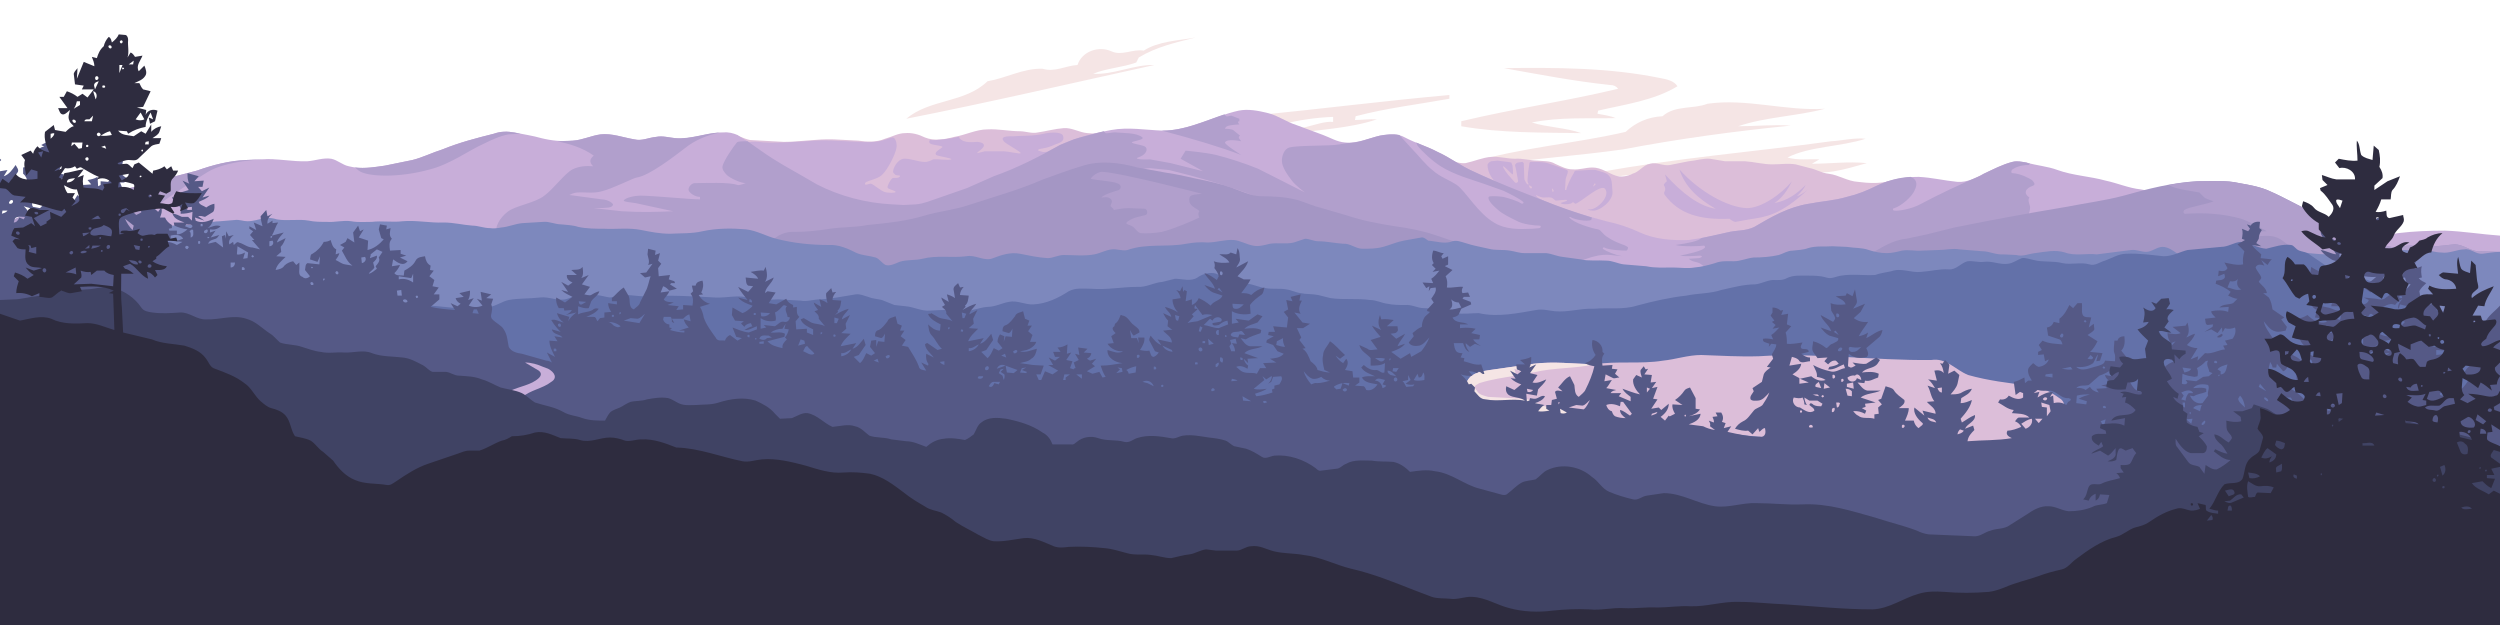 <svg viewBox="0 0 4000 1000" xmlns="http://www.w3.org/2000/svg">
  <path d="M1830 81c23-15 55-16 83-21-32 8-63 15-91 32l-4 8c-22 8-47 9-69 18 33 2 65-15 98-14-132 29-265 60-397 86 38-32 94-25 130-60 30-5 57-21 88-20 20 6 37-5 56-6 7-22 34-31 54-22 17 8 34-4 52-1zm576 28c84-1 168-1 251 16 10 2 21 4 27 13-38 23-84 29-127 39l-1 5c10 2 20 3 29 7-45 1-90-2-134 7 25 8 54 8 79 17-64-1-129 0-192-11v-8c83-20 168-32 251-52-3-4-7-6-13-6-57-6-114-17-170-27zm-391 75c101-10 203-23 304-32v6c-50 9-101 15-150 28l-1 6c12 0 23-2 35-1-45 15-94 16-140 24-11-5-41 1-24-18l-1-9c-8 0-19 6-23-4zm36 15c23 18 55-6 82-4v-8c-27 1-55 5-82 12zm681-33c63-9 125 12 188 8-45 12-95 13-139 28 28 0 56-3 84-1-90 9-179 21-268 38-71 10-144 15-215 25-10 0-24 9-28-4 79-24 165-30 247-49 16-15 36-24 59-25 20-18 49-11 72-20zm198 60c18-1 37-6 55-4-40 13-90 12-125 30 17 5 34 2 51 3l-12 7c29 0 58-4 88-1-33 9-73 23-105 9-43 2-87-3-130 5-8-3-3-12 2-15-66 7-131 20-197 25v-9c123-23 249-33 373-50z" fill="rgb(245, 229, 229)"/>
  <path d="M1740 213c11 1 556 40 576 44 10 1 19 5 29 4 14-3 27-9 41-10 13-1 25 3 38 3 12-1 24 3 36 3 9 1 20 0 28 5 9 4 18 9 28 9 11 1 21-3 32-3 14 0 25 9 37 13 9 3 19 1 27-3 11-3 17-14 28-16 11-3 21 4 32 2l30-6c12-1 23-5 34-4l24 4h32c15 1 29 5 44 5 12 0 25-2 37 0l23 6c10 2 19 8 30 9 16 2 30 12 47 13 16 2 33 3 49-1 4-1 0 710 0 710H0h1146s-7-784 0-786c8-2 16-2 24 0 10 2 20 8 30 10l54 3c27 0 53-5 80-4l39 2c14 2 29 3 43-3 11-3 21-9 32-9 11-1 22 2 32 7 15 6 32 3 47-1 18-3 35-12 53-12 17-1 35 3 52 3 9 0 19 4 28 2 14-2 28-6 42-7 13-1 25 7 38 8z" fill="rgb(220, 190, 217)"/>
  <path d="M2687 271c32 36 78 61 108 62 23 0 55-22 72-43-7 15-16 27-28 35 21-4 36-15 50-29-2 5-7 11-14 18 6-2 12-6 18-11-45 42-68 44-94 48l-22 4c-4 0-10-5-10-5-46 2-81-7-104-39-1-3 0-4 1-6 1-3 0-6-2-9 1-3 3-4 5-6l-3-11c28 31 55 51 81 55-28-16-49-35-58-63zm-1491-27c17 11 32 26 49 38s39 28 54 37c12 7 24 13 37 17 17 6 41 15 62 15 36 1 75-4 112-17 22-7 76-33 99-43 19-9 46-21 55-27 13-8 22-9 19-19-1-4-13-1-15-2-4-1-8-2-7-3 1-3 9-1 23-7 8-4 20-5 17-15-1-7-18-7-31-4-16 4-38 3-48 4-11 0-22 0-16 8 3 4 28 17 27 19s-19-3-29-3h-28l-12 3c-1-1 1-2 6-6 8-7 4-11-6-12-6 0-21 3-29-6 0-1 0-2-2-2-12 3-36 6-44 5-3 0-3 5 0 6 3 2 18 3 19 5 0 2-15 8-10 13 3 2 26 5 24 7-3 2-25-1-29 0-2 1-9 5-15 4-8 0-23-6-32-5-10 1-17 15-17 20-1 2 3 5 4 6 2 1 8 0 7 2-2 4-9 2-12 3-3 2-8 11-8 15 1 3 13 5 13 7s-13 2-18 0c-6-2-16-11-21-13-3-1-10 4-10 0-1-5 20-6 28-15 9-9 20-31 22-41 2-7-1-17-5-18-3-1-15 6-30 7-20 2-67-4-94-2-29 2-74 5-91 2-15-2-38 3-18 17zm1322 33c1-2 1-4 4-4 10 0 26-2 31-1 9 3 18 4 22 10 5 5 4 17 5 25 1 14-20 31-32 30-5 0-8-2-8-2h5c12-1 32-22 23-33-7-8-38 21-47 24-2 0-4-4-5-2-2 3-16 4-19 1 0-1 12-3 10-5-2-1-14 1-18 1l-5-4c-3-2-9-1-14-1-6 0-12-4-12-4-2 5 23 13 22 14-2 2-27-8-40-14-13-5-30-9-39-14-6-4-12-10-15-15-4-6-6-14-6-19 0-2 3-5 6-6l10-1 16 2 6 1 2 5c0 3 2 14 0 14-1 0-14-14-15-13-1 2 7 13 11 17l8 9c1 1 4 1 5-2l-3-17-2-9c1-2 3-4 5-4l7-1 2 2 1 26 3 6 2 2h2c0-1-2-2-2-7l1-13 2-13c0-1 0-3 3-3 8 0 20 0 26 2l15 5 16 6c4 2-1 9-2 15l-1 17h2c1-6 7-19 12-27zm6 39c4-2 16-19 17-27l1 1-1 7h2l3-2 1 1c-4 6-19 21-22 21-1 0-2 0-1-1zm-10 0c5-3 8-8 8-15l-7 6c-1-1 5-14 12-20 2-2 7-1 7 1 3 10-10 26-15 28-4 2-5 0-5 0zm7-30c-3 4-9 19-9 22 1 1-2 0-2-2 0-4 7-18 9-21 1-1 3 0 2 1zm-38 16l1 5 2-1c0-2-2-5-3-4zm14-24c0 12-2 10-2 26h-2v-15c-1-2-6-7-7-6l-1 14c-1 1-2 0-2-1l-2-8v-9l-3-3-1 13c0 2-2 0-2-1l1-13c0-1 2-4 4-4s6 1 7 3l5 9c2-1 2-4 3-5h2zm-51 19l2 4c2 1 4 0 3-2-1-1-4-3-5-2zm105-3l-2 4h1l3-3c0-1-1-2-2-1zm-87-25v24c0 2-4 2-5 0-1-8 0-16 3-23 0-1 2-3 2-1z" fill="rgb(200, 174, 217)"/>
  <path d="M1982 177c15-3 31 0 47 4s29 14 45 19l43 16c11 4 22 11 35 12 20 2 38-7 56-11 14-2 28-4 40 3 17 9 35 14 52 23 20 9 38 23 59 32 36 17 73 31 111 46 32 14 66 24 100 33 19 4 37 10 54 18 24 11 52 13 78 12 21-3 41-7 61-12 15-4 30-2 44-9 27-16 55-32 87-37 20-4 41-5 61-11 17-4 32-10 48-18 21-10 44-14 67-14 21 1 41 6 62 8 15 1 29-6 42-13 15-7 30-15 46-19 8-2 15 0 22 1 17 5 34 6 50 12 25 9 52 10 77 17 19 4 37 12 56 14 19 3 37 11 56 14 18 3 35 9 52 10 11 1 22 1 32 4 15 5 31 5 46 10 20 8 40 12 60 20 21 9 42 18 65 21 34 5 67-4 101-9 25-3 50-4 75-4 29 1 59 6 88 8v623H0V362c22-11 45-22 68-30 17-5 35-8 53-12 33-8 68-14 102-23l92-24c25-9 52-16 79-17l24-1c25-2 49 4 74 3 13-1 25-6 38-4 10 2 18 10 28 12 19 5 39 2 58-1l44-9c16-4 32-12 48-17 27-11 54-18 82-25 11-4 22-4 33-2 15 3 29 5 43 9 16 4 34 6 51 4 15-1 29-8 44-10 18-2 36 5 54 8 12 3 23-3 35-4 10-2 20 1 30 2 27 3 52-10 78-9 7-1 15 1 22 4 12 8 25 15 36 24 29 21 61 37 91 55 37 19 79 30 121 32 12 0 25 2 37 0 13-1 24-6 36-10l46-16 43-19c37-13 72-31 106-50 26-12 54-19 82-24 27-5 55 0 82 1 43 0 81-23 122-32z" fill="rgb(200, 174, 217)"/>
  <path d="M3169 281l5-3c15-7 30-15 46-19 8-2 15 0 22 1l6 2-2 2c-15 0-23 5-26 7-2 1-3 6 0 6 14 1 26 8 31 11 2 2 7 7 2 9-14 5-15 13-6 19-3 4 0 10 1 14 1 6-3 16-7 23-21 35-81 50-118 54-31 2-75 2-93 6-19 5-39 8-53 10-10 1-21 1-30-1-8 7-59 11-88 13s-53-1-82 0c-8 0-19-4-26-5-6 0-14 1-20-1-4-1-5-4-12-8-4-2-12-2-17-7l16-1c2 0 9-3 2-4-5 0-20 2-32 0 10-2 34-7 39-12 2-1 1-4-1-4-4 1-35 2-45-1 20-3 36-6 41-11l41-9c15-4 30-2 44-9 27-16 55-32 87-37 20-4 41-5 61-11 17-4 32-10 48-18 17-8 35-13 54-14 13 5 9 16 7 20-4 12-23 27-33 30-3 0-3 4 0 4 7 1 28-3 41-10 32-17 64-32 97-46zm-702 153c-12 0-20-2-32-3-15-1-27 4-58-1-51-8-85-33-122-43-31-9-64-10-96-17-41-9-90-25-125-44-43-23-130-46-164-54l-30-3c-3 0-24 2-45 8-32 10-69 27-73 28-66 13-164 54-207 67-17 5-44 15-51 13-2 0-5-5-8-5-13 2-41 19-59 21-37 3-91-10-164-5-34 2-61 16-119 16-30 0-84-12-121-26-29-8-71-19-91-21-18-2-48-6-73-1-16 3-29 11-33 8-6-7 4-24 16-33 12-10 44-14 59-26 15-11 32-35 45-42 10-5 22-6 33-5-7-7-5-12 1-17-18-13-40-19-58-23l25-1c15-1 29-8 44-10 18-2 36 5 54 8 12 3 23-3 35-4 10-2 20 1 30 2 25 2 48-8 72-9-20 4-40 12-56 25-17 13-57 44-77 47-4 0-39 18-56 22-13 4-30 1-39 2-6 0-13 4-13 4l52 7c9 0 21 7 17 10-2 3-6 4-30 4l45 5c32 2 58 1 82 0l-60-13c-6-1-19-2-19-4 2-5 19-8 26-8 20 0 80 6 96 6v-4c-9 0-17-7-18-10-2-5 5-13 11-12 14 0 54-2 67 3 3 1 13-3 13-3-8 0-25-8-30-13-4-4-8-9-7-14 2-9 17-31 23-38 1-2 10-2 17-2l20 14c29 21 61 37 91 55 37 19 79 30 121 32l18 1 19-1c13-1 24-6 36-10l46-16 43-19c37-13 72-31 106-50l22-9 10-3 38-10 3 3c3 1 12-2 18-1 10 1 32 0 41 8 3 4-18 6-17 8s16 4 20 6 4 5 3 8c-3 8-15 10-15 11 0 3 21 2 21 2l33 6 52 13-36-20 8-13s33 3 49 7c20 5 45 13 67 22l75 38s-15-11-21-19-16-21-16-32c0-8 4-19 12-21 16-4 65-2 80-5l12-2c19 0 36-8 53-12 10-2 21-3 31-1l20 22c10 10 22 26 34 35 11 10 26 15 38 23 15 11 34 46 61 61 17 10 38 10 60 9l11-1c3-1 3-4 0-4-7 0-27-2-37-8-10-5-21-10-29-17-6-5-18-16-15-21 1-2 16-1 23 0 9 2 24 7 28 10 3 2 6 0 4-2-4-4-21-13-32-18l-31-11c-17-6-47-14-69-28-14-9-30-24-37-33l-2-5c11 5 23 9 34 15 20 9 38 23 59 32 36 17 73 31 111 46 25 10 51 19 77 27l-1 4c-8 3-27-1-32-4-2-2-4 0-3 0 7 9 35 17 46 19 5 1 7 8 16 13 15 10 26 11 31 15 2 1 0 6-2 6-6 0-29-1-35-5-2-1-4 2-1 3 4 3 18 9 30 11l-19-2c-7-1-18 0-25 2-14 3-41 15-56 19-9 3-28 4-28 4l-1 1zM0 400v-38c22-11 45-22 68-30 17-5 35-8 53-12 33-8 68-14 102-23l92-24c25-9 52-16 79-17l24-1h21c-19-1-78 2-108 21-35 22-87 55-113 82-12 12-19 36-46 41-18 4-46-8-68-5-22 2-50 17-68 17-12 0-27-8-36-11zm568-132c16 2 33-1 48-3l44-9c16-4 32-12 48-17 27-11 54-18 82-25 11-4 22-4 33-2l10 2-19 1c-13 2-28 9-40 15-21 9-54 33-86 41-50 14-101 12-114 2l-6-5zm1391-85l3 3c2 1 6-1 8-1l13 5v4c-3 0-3 2 0 5-11 1-22 1-23 7 0 0 9 0 13 2l11 9c-4 3-1 5 2 9 0 0-23-5-26 2-1 3 26 20 26 20-31-12-74-25-127-39h1c35 0 66-15 99-26z" fill="rgb(177, 159, 204)"/>
  <path d="M0 408s1229-15 1235-22c8-10 23-16 37-15 19 0 37-2 56-5 20-3 40-2 60-6 31-3 61-6 91-15 23-7 48-9 71-17 40-13 80-24 119-41 20-7 40-15 61-21 29-10 61-6 90 2l44 8c22 3 44 9 65 13 19 4 37 9 54 16 11 4 23 9 35 9 19 0 39 1 58 6 13 4 26 10 39 13l41 12c24 8 50 13 76 17 22 3 43 7 64 14 52 18 105 35 158 49 11 3 22-2 33 2 4 2 8 6 10 10h388c47-1 79-3 80-4 6-11 14-19 25-25 19-11 38-24 60-26l33-7 44-11c59-12 119-23 179-33 30-6 62-10 92-18 39-11 78-21 118-23 23 0 45-2 67 3 17 3 34 6 49 13 23 10 45 23 69 34 15 6 28 16 43 23 16 8 34 14 51 22 16 7 35 14 52 9 7-2 14-1 21 0 20 2 39-1 58-3 15-1 27 12 42 11l32 1v597H0V408z" fill="rgb(164, 150, 196)"/>
  <path d="M3470 296c15-3 31-5 46-6 23 0 45-2 67 3 17 3 34 6 49 13 23 10 45 23 69 34 15 6 28 16 43 23 16 8 34 14 51 22 16 7 35 14 52 9 7-2 14-1 21 0 20 2 39-1 58-3 15-1 27 12 42 11l32 1v84c-16 49-56 84-111 112l-171-143s39-18 40-26c0-2-8-9-17-12-12-4-41-10-56-10-9 0-24-6-26-10-2-2 0-4 3-5 0 0-13-12-22-14-9-3-25-1-31-1-3 0-5-3-2-4 3-3 13-4 20-4 0 0-26-15-41-20-29-8-58-10-88-8-4 1-6-3-3-6 7-5 36-9 47-14 0 0-11-3-15-6l-8-8c-9-2-35-5-45-10l-4-2zm-1705-21c31 2 158 35 158 35-18 2-21 2-20 12 1 9 14 12 16 16-3 4-1 8 0 10-10 5-40 18-60 23-11 2-27 3-34 2-5-1-8-7-12-10s-11-4-11-6c1-3 9-7 15-9l16-4c4-1 3-9-1-10l-26-1c-9 0-19 2-24 3-1-4-4-4-5-6-1-3 5-7 0-12-6-4-10-2-15-2 6-6 23-10 28-12 5-3 4-9-3-11-7-3-36-5-42-7 3-5 13-12 20-11z" fill="rgb(177, 159, 204)"/>
  <path d="M396 354c9 0 18-3 27-5 7-1 14 0 20 2 17 3 34-1 51 2 9 2 19 2 29 2 13 1 26-3 39-1 11 2 22 1 33 1 16-2 33 1 49-1 22-2 44 3 66 2 16 0 31 4 46 5 9 0 18 4 28 4 6 1 12 0 18-1 12-1 22-6 34-7l33-2c10-1 19 4 29 4 9 1 18 1 27 4 14 3 28 3 42 3 19 1 39-2 59 2 15 3 30 6 46 6 17-1 35 0 52-4 23-5 47-5 70-3 17 2 32 11 48 15 27 7 56 10 84 10 16-1 31 6 45 13 10 4 20 4 30 7 6 2 10 9 16 12 7 2 15-2 22-5 12-4 25-2 37-5 23-6 47-1 70-4 15-3 29 9 43 3 13-5 28-10 43-7s29 6 44 7c9 0 17-5 26-5 16 0 33 2 49-1 10-2 18-7 28-8 8-1 17 3 25 1 31-11 63-4 94-10 11-2 23-3 34-2 14 0 28-5 42-4 11 1 20 7 31 9 9 2 18-1 27-3 13-2 26 1 38-2l18-6c7 0 14 4 21 4 13 0 26 3 40 4 11-1 20 8 31 8s22 0 33-3 22-8 33-10l28-5c4-1 8 3 11 5 13 1 27 6 39 1 7-2 14 1 21 3 12 4 24 6 37 9 11 3 22 1 34 3 7 1 15 4 23 4h35c9 1 17 5 26 6l29 4c13 3 27 1 41 2 10 0 19 5 28 6l36 3c14 3 28 2 42 2 12 0 24 2 35 0 12-1 23-4 33-7 10-4 20-3 30-3 11 0 21-5 32-6 13 0 27-1 40-4 7-2 14-7 22-7 8-1 17-1 25-4 13-4 26-2 39-3l23 1c12 2 24 1 35 5 9 3 19 5 29 5 8 0 16-2 24-4 11-2 22 1 32 0l27-1c11 0 22-3 33-1l37 3c11 0 22 6 33 5l21 1c10 3 20-2 30-3 16-2 32-6 48-1 16 6 34 1 51 3l55-7c8-1 16 3 24 3 9 0 17-8 26-8s17 6 24 11c12 9 26 17 42 18 15 2 31 3 46 1 25-3 50-7 74-13 13-2 25-10 39-8 18 2 37 4 55 3 17-1 34 2 51 0 12-2 24 0 36 1 7 0 12-6 19-8 8 0 16 2 25 1 12-3 23 3 35 3 13 2 25-5 37-5 10-2 18 8 29 7 9-1 18-3 28-3v597H0V391l36-5c11-1 23 1 34 3 17-3 34-9 52-8 15 1 31-2 46-3 9-1 15-7 24-8 13 0 26 1 39-4 5-1 10-5 16-5 20 1 39-1 59-1 16 1 30-6 46-6l24-2c7-1 13 2 20 2z" fill="rgb(125, 136, 189)"/>
  <path d="M651 500c3-5 8-9 14-11 7-2 15 0 23 0 32 2 64 9 96 2 11-2 20-9 30-11 16-3 33-2 50-4 15-2 29 7 44 2 14-6 29-6 44-6 8 0 16 3 24 4 8-1 16-4 24-4 13 0 25 3 38 2 35-2 71 0 106 2 19 1 38-5 56 1 15 5 31 2 46 2l35 2c10 2 21-2 31-2 19-1 38-5 57-8 7-1 13 2 20 4 7 3 14 3 22 5l20 8 18 2c13 1 25 8 39 7 17-1 34-2 51 0 14 2 27-5 41-6 12 0 23-6 34-8 14-3 26 5 40 4 20-1 39-10 56-21 11-6 24-4 36-4 25 2 49-3 74-3 14 1 26-7 40-8l20-5c12 0 25 5 36-2 7-5 16-8 26-7 7 1 13 6 19 10 11 5 23 6 35 7 10 1 19 6 29 7 11 2 22 0 33 2 8 1 15 5 23 6 9 2 18 1 28 3l20 5c21 3 42 0 63 3 10 0 19 5 28 6 9 2 19 2 28 2 11-1 20 5 30 5 17 0 34 6 51 8 12 2 25 0 37 0 31 7 62 0 92-5 10-2 20 1 30 2 21 2 41-5 62-4 23-2 47 2 69-5 26-7 52-13 79-16 19-4 38-3 56-9 18-4 36-9 54-9 10-1 18-6 28-7 8 0 16 1 23-3 10-5 22-4 33-4 10 0 20 0 30 3 8 3 16-2 24-3 18-3 36 0 54-1 8-3 17-4 26-6 16-6 32 3 48 1 15-1 29-5 44-4 12 1 19-10 30-13 9-1 17 2 26 1 13-2 26 5 39 3 8-1 14-6 22-9 6-1 13 2 19 3 15 4 31 1 46 5 14 3 29-2 43 2 9 3 17-4 25-6 11-4 22-11 34-11 20-1 40 2 60 4 14 0 26-7 38-10l54-5c11 0 20-7 31-8 14 1 27 10 41 11 13-3 26-8 40-6 5 1 7 7 13 9 5 2 11 2 16 6 11 8 23 15 34 24 5 5 10 9 16 12 6 0 12-2 19-1l24 6c19 6 34 22 54 23 8 1 16 4 23 8 16 9 34 13 48 24 16 6 32 14 43 27 6 7 16 7 24 10 8 5 13 12 20 17v443H651V500z" fill="rgb(99, 113, 169)"/>
  <path d="M2550 660c-30 10-61 4-91 1-9 0-11-10-13-17-30-4-65 5-92-14-5-6-11-14-6-21 7-13 23-15 36-17l70-10c32-4 64 0 97 1 36-6 73 0 110-6 20-2 40-9 61-9 31 1 61 3 92 2 92-6 184 7 276 6 24-4 39 16 59 24 32 9 65 13 98 17 18 1 34 10 48 20 8 4 11 16 5 23-6 11-19 12-30 16-5 22-23 44-47 47-31 4-63 0-95 2-27 2-55 0-82 1s-52-8-78-13c-27-7-56-5-84-9-35-4-70-4-105-9l-109-13c-13-2-27 2-40 1-9-1-14-11-24-10-19-3-37-8-55-13h-1z" fill="rgb(220, 190, 217)"/>
  <path d="M2454 582c32-4 64 0 97 1-32 7-66 5-98 13-10 2-21-2-30-6l3 11c-20 3-40 6-59 12-4 3-12 4-4 12 3 7 12 8 18 10l57 3c16 1 29 13 45 15 22 3 45 0 67 7-30 10-61 4-91 1-9 0-11-10-13-17-30-4-65 5-92-14-5-6-11-14-6-21 7-13 23-15 36-17l70-10z" fill="rgb(245, 229, 229)"/>
  <path d="M4000 1000H0V274l12-2-6 10c9-3 14-11 19-18 2 4 6 8 3 12-3 5-10 9-10 16l-9 3c4 2 9 8 14 6l6-12c5 3 10 4 15 1-1-4-3-9-7-12v-10c8-2 16 1 23 1l2-13c-2 3-3 6-6 7l-10-3c-2-8 5-14 12-14 3-5 6-12 13-11l-5-3c5-3 10-5 16-6l1 14 7 2-1 9h7l-7 9 8 7c-1 4-4 7-7 10l12 2-1 6c-8 5-16 8-25 9 9 3 18-2 28-4-1 4 0 10-5 13-6 7-15 10-23 12 7 0 15 1 22 4 6 1 12-2 17 0l-1 9 10-16 3 3-1-9c5 3 11 3 16 0-5-1-10-4-9-10l13-1-6-7c6-1 11-2 16-5l1 15 4-2v-6l12 1c4-4 5-8 8-12l-7-8c6-3 4-10 4-16l8 1-3-5 13-4c2 8 0 16-2 23l-4 3c5 6 10 13 19 13-4 2-7 5-11 6h-6l5 12c1 10 7 19 11 28 2 6 6 8 10 12l8-4c-2-11 3-21 8-30 9 2 13 11 20 16 1 7-7 5-11 4l10 9 5-7c2 6 0 11-2 16h8c2 5 6 9 11 12v5l-5 1 1 3h12v6c7 0 12-4 17-8-8-1-14-3-21-6l-1-5h17c-7-3-16-5-19-14 6 0 10 3 15 5h10l6 6 1-14c-6 2-12 3-19 3 0-4 1-7-1-11-4-5-11-9-13-16l14 7v-3l9 2-9-13 13-4-10-15 11 5c-3-5-3-11-3-17l18 5-7 8 15-1-2 10h-7l6 7 12-6-11 16 11-3c-4 5-11 7-17 10 1 5 8 6 12 9 4-3 8-5 13-6 0 4 1 9-2 13l-13 8c-4-1-7-2-11-1l10 7-15-5v1l1 3v1c10 5 20 1 29-3-2 6-5 12-10 15 7-2 13-6 21-3-5 5-11 6-17 5v5l9-3-8 11 14-4c-2 2-3 5-6 6-5 2-10 2-12 8l12-3 12 9-2-18 5-2 1 6 1-12 4 8 8-2c-5 4-9 9-7 15l6-4 1 5c3-2 5-6 8-4 8 2 14 8 22 8l12 3-13-15h4l-7-8 5-6-6-4v-4l11 6-4-12 14 6c-1-5-3-10-3-16l9-10 2 10 8-4c-5 4-9 9-8 16l8-5v4l9-1c-4 6-6 14-10 21l19-5c-4 5-9 9-11 16l14-7c-2 5-4 10-8 14l1 8-8 7 15 1c-6 6-14 12-16 21 5-1 11-2 14-7 4-4 9-6 14-7l5 6 5-4v9c0 5-2 12 5 14 4 4 9 2 12-1l-8-10c1-4 0-9 4-11l19 2 1-13-4 9-12-4c1-3 0-8 4-9 7-4 14-11 18-19 4 0 8-1 11-3 2 6 3 12 9 15l-1 8 6-2c-1 4-3 7-6 11 5 2 9 6 15 7l12 2c-9-6-12-16-17-24l4-5-7-4 9-5 3-6 11 7-2-16 8-11 3 9 6-3-8 13 15 5-1 15c10-2 19-9 26-17l-4-2-4-14 2-8 11 2-1 6 7-2c-1 6-3 12 2 17-5 5-4 12-3 19l17-1v6l9 3-10 3 12 6c-7 9-16 2-23-3l-2 11 13-2c-2 5-5 9-9 13 3 5 10 3 15 4l1-8c7-4 14-8 18-16 3-6 10-6 15-7 1 6 3 12 9 15l-1 7 6 1-7 9 8 6-3 10 10 2-8 11h9v8l-14 12c13 3 26 4 39 5l-7-11 11 5 5-4c-4-2-7-5-8-9l13-2-7-6 17-4c0 5 0 10-3 15l9-3-8 12c7 3 15 3 22 0l-9-11 8 3-2-14 17 4-8 6 11 1-3 9c1 3 2 7 1 10 0 4-3 9 0 13 6 7 15 10 19 17 6 9 6 19 8 28 4 8 14 10 21 11l39 11c4 0 7 2 9 3l-8-16 13 7c-4-8-9-17-9-26l13 1-5-8 13 2c-4-6-15-4-17-13l14 4c-6-6-11-12-15-19 7-2 13 3 20 4-5-3-9-8-11-15l20 6-2 7c3-6 8-10 13-14l-17 4c4-2 8-4 10-8l-12 1-1-4h-8c-3-5-5-11-4-17l14 8 12-9c-6-3-13-6-18-11l11 3-11-16 11 6 7-5c-5-2-10-6-9-12h16l-9-8c6-1 14 1 18-5 1 6 2 13-2 18l12-5-11 15 13 4-9 12 9 2c5-3 10-6 15-7-2 7-9 10-13 16l-4 11c-6 1-12-1-17-3v13c7-4 16-3 23-7 3-3 6-3 10-2-5 7-13 10-20 13h12c4 0 4 5 6 7l4-5 7-1v-8l11-1c-3-4-5-9-5-14l14 2v-5h-8v-5c6-5 11-12 19-17l7 12c5 7-1 19 9 23 3-3 9-6 10-11l9-18c4-7 5-16 8-24l-9 2-8-7 10-1 10-14-7 2c3-6 0-11-1-17l1-9 12 3-1 7 8-3-3 12 5 5-5 7 1 13 18-2-2 7 9 3 1 3h-6l-2 2 11 7-12 3c-3-3-6-6-10-7l-4 10 14-2c-2 5-6 9-9 13 3 5 11 4 16 5l-10 4 18 2-4 6 11-1v-7l15 1c1-7 2-13-3-19l4-4-2-9h6c1-6 6-7 11-8 2 7 1 13-2 19l3 3-7 1c4 7 10 12 18 14l-16 5c3 5 5 11 6 17 4 12 12 22 19 32 3 7 10 4 15 5 1-4 4-7 8-9l12 9 7-4-9-2-6-15c8 3 17 7 26 8l13-5v-5c-6 2-13 7-20 6 4-2 8-5 13-6l-1-1-1-3-1-1c-4 1-8 2-10 6l-5-5v-1l3-2 1-1-14-1-5-9 1-12 16 9c6-2 10-6 15-10l1-2c-9-3-17-6-23-13l15 4c-5-7-11-13-15-21l16 8 8-9-8-1c-4-3-3-8-4-13l20 2c-2-5-7-8-12-11 7-1 14-3 21-2l3-6c2 8 4 17-1 24l14-7c-3 10-13 15-14 25l4-3 13 2-11 17 12 2 16-9c2 5 6 8 11 10v4l6-1c0 6-1 12 4 16l-6 7 1 13 17-1v6l10 4v-9c-8-4-17-8-20-16l5-2 12 7c7 3 15 2 22 6l-10-12c1-6-4-9-7-12l6-2c-3-4-6-7-7-12l12 7-3-12c4 1 9 3 13 6-1-5-3-11-2-16l8-8 2 7 6-1c-3 3-6 8-6 13l14 1c-1 6-1 12-6 16l1 2-5 5c7-4 14-8 22-10-3 6-10 10-11 17l13-7-7 14 1 8-8 7 15 1c-6 6-13 12-16 20l25-5-6 9c8-2 13-10 18-16l3 10-11 16-8 3 10 10c5-4 7-10 10-16l8 4 6-4-8-10 2-10 8-1v11l3-9 10 1 1-13c-2 3-3 6-6 7l-10-3c0-5 1-9 6-10 6-3 10-9 14-14 2-6 9-6 13-8l3 12 7 3-3 8h7l-6 9 8 6-6 9 10 2c6 10 13 20 17 31 1 6 7 6 12 7l-8-13 11 5v-2h1c-4-5-5-11-4-17l12 6c-5-7-13-12-14-21l1-1 2-1h1l16 11 7-2c-7-6-10-15-16-21-5-5-5-12-6-18 5 5 11 10 19 10l1-10c-8-4-16-8-20-16l1-1h3l1-1 12 7c7 3 15 2 22 6l-10-12c1-6-4-8-7-11l5-3c-2-4-5-7-6-12l12 7-3-12c4 1 9 3 13 6l-2-12c-2-6 4-9 7-12l3 7 6-1c-3 3-6 8-6 13l14 1c-1 6-1 12-6 16l1 2-5 5c7-4 14-8 22-10-3 6-10 10-11 17l13-7-7 14 1 8-8 7 15 1c-6 6-13 12-16 20l25-5-6 9c8-2 13-10 18-16l3 10-11 16-8 3 10 10c5-4 7-10 10-16l8 4 6-4-8-10c0-5 2-9 4-12l7 3-1 9 3-9 10 1 1-13c-2 3-3 6-6 7l-10-3c0-5 1-9 6-10 6-3 10-9 14-14 2-6 9-6 13-8l3 12 7 3-3 8h7l-6 9 7 6-4 11h10c-1 3-3 6-6 8-6 5-13 6-20 7 9 3 18-2 27-4-1 6-3 13-9 16-5 5-12 5-18 7l21 3 17 1-5 14h-7l4 9h13-9l6-14 12 5 9-6-16-9h8l-7-12 10 5 8-6h-8l-3-8h12l-5-7c6 0 11-2 16-5l-1 15 7-2-8 12 10 2-4 11 6 2v-1l2-1h1l-3-9 8-4-6-10 7 2-2-12 15 2-6 6 12 1c0 4-3 7-7 9l5 3 10-3-7 8 5 4-13 8 9 4 11-3 5 9 5-1c-4-6-6-12-8-18 12 0 23-2 35-4-11-1-25-8-24-21 8 2 17 7 25 2-10 1-20-4-25-12l10-1-4-11 7-5c-3-3-8-8-2-11l1-4c5-3 7-9 9-14h1l2 1h1c8 2 11 11 17 15 3 3 10 6 9 12l-9 5c-3-2-4-6-6-9l2 13h9l3 8-1-9h10c1 7-3 14-7 20 5 1 10 2 15 1 2 4 2 10 7 10 3-1 6-4 8-7l-6-2-9-17c-1-3 1-5 2-8 5 6 9 12 17 15l-6-9 23 5c0-9-9-13-14-19 5 0 10-2 15-1l-8-6 1-9c-4-4-6-8-8-12l13 6c-1-7-8-10-10-16 7 2 15 5 21 9-5-5-9-13-9-21l13-2c-1-5-3-9-7-13l6 2 4-8 1 9 2-3 4 2-2 16 10-3v9c5-2 9-6 11-11 7 3 13 7 19 12 5-8 16-8 19-16l-15-5c-5-2-10-7-14-12l17 6c-3-10-12-16-17-25 8 2 14 7 20 11l3-6c-1-5-4-9-7-13 1-4 1-7-1-11 8 3 16 3 25 2-3-6-10-9-16-13 6-1 14 2 18-3l9 3 2-10c4 5 3 12 4 18 0 5-4 9-6 13l19-10c-3 10-11 17-17 24l10 5h11c-4 8-10 15-15 22 6 0 11 0 16 3 6-6 13-10 21-12-1 3-1 8-4 11-7 5-14 10-19 17l1 14c-10 2-21 1-30-4v20l11-2-5-6 21 3 14-10 8 3-8 10c-7 3-15 4-21 10 9-1 19-2 27 2l-1 5c-8 3-16 5-24 10l-8-2c4 5 8 12 15 13h20c-9 5-21 3-29 11l22 8-17 1 1 7-7-7c1 5 4 9 7 11l-1 5c-5-3-12-6-18-3l7 6c8 6 18 2 26 5l5-9h10l-5-8 21-1-10-6c7-1 16-1 22-8l-10-4-7-10-11-4 1-4 11-6-9-2 1-5h10l-3-9 22 2 2-16-7-9 7-4-3-15 10 2-3-7 16-4-2 10h4c-3 6-7 14-2 21l-10-2 13 16 12 2-11 7h-10l7 15-3 4 10 13-5 1c7 4 10 13 13 20 5 4 10 8 11 14 7 2 13 4 20 4l-9-4c-2-8-4-16-2-24 0-8 7-14 11-22 9 6 16 15 24 22l-8 6-7-5c3 5 7 9 12 12l5-7c5 6 1 13-2 18l12 2 1 10h10v8l-7 5 14 1c2 1 3 4 4 6 8 2 14-3 18-9-9-2-20-2-25-11 6-3 14-2 21-2-8-4-17-6-22-14l4-4c6 5 12 9 20 8 5 0 8 6 13 4l1-15c-7 4-15 4-23 4v-12c-6-7-16-11-18-21l13 6c4 4 10 1 16 1l-11-15 16-5c-5-6-10-11-14-18l15 7c-6-7-5-16-2-24l2 7c7-1 13 0 20 1l-11 10h17c0 3 2 7-1 9-2 3-6 2-10 3l9 8 14-8c-3 7-9 12-12 20l12-4c-5 7-14 10-22 13l15 11 15-9 2 6 16-9c5-6 10-14 13-22-5 5-9 11-16 13-6 1-14 1-17-5l8-10-2-5c5-4 9-8 15-10 0-5 1-9 3-13 2-5 7-7 10-11l-4-1-1-2 11-12-4-6c3-5 9-11 7-18l-8 1-3 5 1-8-5 3-6-9 17 1-3-7c5-3 9-8 13-13l-11 2 5-5-6-6 3-3c-4-6-3-13-1-20 6 0 11 4 17 4l-4 5 2 4 9-4v13l-1 1-3 1-1 1 12 6-11 10c3 6 3 12 2 18 9 1 18-2 26-1-2 3-3 7-1 10l9-1 3 7h-10l-2 3 13 5 1 4-16 7-4 9c-2 3-6 4-10 5 5 10 17 6 25 11h-13v6c8-1 17-1 25 1l-7 7 14 3-1 7h-10c3 5 8 8 13 11l-10-4-8 5-7-6c0 6 3 10 6 14-6-2-8-8-10-14h-15c1 5 1 10 5 14 3 2 6 2 9 2l-3 7 6 1-1 5c9 2 18 7 28 5l5 15c-3 2-6-3-9-4l-3 3c-4-2-8-3-13-3l6 7c-6 1-13 0-19-2 5 4 10 9 13 16l4-1 6 6-1 6c5 5 9 13 18 13 21 4 42-2 63 2-8-6-18-4-26-9-5-4-5-9-4-14l13 6 11-9c-6-2-12-5-17-10l8 1-9-13 12 6 6-5-7-3-1-8h14l-8-7c6-1 12-2 18-5 0 6 0 12-3 17l11-5-10 14 12 3-8 12c8 2 15-2 22-5-3 7-9 11-13 16l-2 10-17-3 1 12 4-1 1-4 6 1c7 1 12-7 18-4-3 6-10 9-16 11l15 3c-4 2-7 6-10 10 6 1 12 0 18-1l-5-3v-6h8l1-8 8-2-3-11c3-4 8-1 12-1l-7-6c6-6 11-15 19-18l7 14c1 7 0 15 7 19 4-4 9-7 11-12 6-12 11-24 14-37-5-1-11-2-15-5 7-2 13-7 17-13-5-7-7-16-5-24 9 1 17 9 16 19l3 3c-5 5-4 12-3 19l16-1-1 6 9 1-4 7 7 6c-4 0-7 2-10 1l-12-6-2 11 12-2c-3 4-5 9-9 13l16 3c-3 1-7 1-9 5h17l-4 5 19 8v-7c-5-4-10-7-13-13 9 3 18 7 28 9-6-6-12-15-11-24l5-7 9 4c-1-4-3-8-2-12l5-6 3 5 4-1-6 9 12 1-2 12 9-1-7 10 9-2-7 19 7 1-10 15 12-2 4 4 12-10c0 9-6 16-13 21l7 6 6-8 1 1h1l8-4c-3-5-5-10-4-15l16 1-12-8c6-4 11-9 15-15 2-3 6-4 9-5l9 17v17l7 1c-4 6-11 9-18 11l19-4c-1 10-11 14-19 17l23 3c6 3 12 5 19 6l-8-6c1-3 0-6-2-9l8 3c1-3-1-6-2-9l8-1-3-6h9c3 5 4 10 1 15l6 2-3 8 12-3-6 9c18 4 36 8 55 8 7-2 6-9 5-14-4 0-6 4-9 6l-2-6-9 10-7-6c-7 1-14-1-21-3 3-5 7-9 13-12 7-3 11-10 17-17 3-4 10-5 14-9 4-6 8-12 11-20-6 6-11 13-19 13-4 0-8 1-11-2-2-5 3-9 5-13l-2-5 15-10 3-12c2-5 7-8 11-11l-6-1 10-13-2-7c3-6 7-10 7-16l-8-1-4 5 1-5c-4-2-12-2-10-8 5-1 11 0 16 1l-3-7c5-3 9-8 13-12l-11 2 5-6-6-5 4-2-6-8 3-5v-8c5 0 10 2 13 5l4-1-3 8 11-2-2 17 7 3-9 10c2 6 2 12 2 18 8 1 17-1 25-2-1 3-5 7-1 10 3 1 11-1 11 5l-12 3c4 3 8 6 14 6v6c-6 0-15 5-18-2-3-3-7-4-11-5l-4 14 19-3c-1 8-8 13-14 17l11 6v9l15-2-14-6 18-4c6 5 14 9 23 6-4-3-9-4-14-5 1-7-3-12-6-19 9 5 18 8 27 10 9 3 16-4 24-5l-2-6c-8 3-15 9-25 8l2-4c5-1 11-2 15-5-2-2-4-6-7-5-5 0-8 4-10 6l-6-5 5-6-16 1-7-10c-3-5 0-12 0-17 8 2 15 6 21 11 4-1 5-6 10-7 3-2 11-4 9-9l-14-4c-6-3-10-8-14-13l17 6c-3-10-14-16-17-26l20 11c1-2 4-4 3-7-1-4-4-7-6-11l-1-12c7 3 15 3 24 2-2-7-10-9-16-13l16-1 2-4 9 5 4-11 3 18c1 5-4 9-6 13l19-8-7 13-11 10c7 5 14 7 23 6-5 8-11 15-15 23 5-1 11-3 15-6l-3 9c9-4 16-11 26-13-1 4-2 9-6 12l-20 17c2 4 5 10 1 14-10 3-21 2-29-5l-1 16c0 2-1 5 2 5 3 3 7-1 10-2l-5-5c8 1 15 3 22 2l16-10 6 4-4 6c-6 8-18 6-25 14 9-1 19-2 27 2l-1 6c-7 2-13 7-21 5l-1 4-11-1c5 5 9 12 16 13h21c-11 5-23 4-32 11l24 8-17 2 1 5-6 2 7 4-2 5c-6-3-12-5-19-4 3 3 5 6 8 7 7 6 17 2 26 5v-7l7-1-1-10 6-5-6-7 5-2 7-20c5 2 10 2 13 6 4 7 11 11 17 16 2 6-5 10-9 13h16c0 7-3 13-6 20h14c1 5 4 10 8 12 2-3 10-6 5-9-7-6-14-15-12-24l16 13-3-8 21 5c0-9-9-13-14-19l12-1c-6-7-6-17-11-25l12 4c-3-5-6-10-11-14l14 2-4-16c5-1 11-1 15 4-1-6-2-11-6-16l4 1 4-6c3 3 6 5 7 8l-2 14 10-5 8 7-3 14c-2 7-7 12-11 17 5 0 11 0 16-2 5-3 11-6 18-7-3 8-11 11-17 15l-1 8c7 0 13-3 18-5-2 11-10 21-18 30l2 6c7-4 13-9 21-12 1 11-12 13-16 22l13-5 2 7c-5 5-10 10-11 18 24-2 48-1 71-5-4-2-11-5-7-12 7 0 15-3 22-6-2-4-5-7-10-9 2-2 3-5 6-6h17c-7-7-19-6-28-7l3-5c-10-1-17-8-25-12l3-5c6 1 11-1 14-6 7 4 16 8 23 3v-7l-5-2-7 5-3-21c6-1 11-4 17-7l1 9 5-4h6c-3-5-7-11-6-18 1-4 5-7 8-10 3 2 5 5 9 6 7-1 14-5 16-12l-6 3-2-11-9 1v-5l6-3-5-8 6-7c10 5 21 5 32 6-1-3-2-7-5-8l-18-6-2-13c6-1 9-4 11-9l9 2v-7c8-6 12-14 16-22l6 5 7-8h7c1 6-1 12 1 18s10 4 14 5l-4 16 8-6 1 9c-2 4-7 6-11 9l16 10c-3 6-7 13-12 17l20 2-4 12-6 1 3-11c-4 4-5 10-8 14-8 6-18 7-27 6 9 9 23 1 33-1 6-2 12-3 13-9l16 1c0-4 1-9-1-13-2-6 0-13 0-20h5c1-5 6-7 11-7 1 8 1 17-5 23l8 10 9 2c-4 5-10 5-15 6 3 8 4 17 8 25 5 8 8 18 17 22 10 3 20 0 30 2 1-6-1-11-4-15h7l4-11-6 1-7-11 2-12 15 9c5-6 11-9 18-11-9-3-18-6-24-14l14 4-14-20 16 8 9-10-7 3c-4-4-6-10-6-16 7 1 14 3 21 0l-13-10 21-2 3-5c2 8 4 17-2 24 5-2 9-5 14-6-2 7-8 13-13 18 5 3 11 5 17 5l-11 18 12-5-1 7 12-12c11 2 21-5 32-6l-3-6 7-1-4-7 12-3c4-5 6-12 4-18-5 2-11 3-16 1l-4 7-1-8-7 9-10-6-11 4 13-8 1-4-9 1c-4-1-3-7-4-10l17-2c-3-3-7-6-7-10 9-2 19-2 27 1l1-8-15 1c6-6 15-4 22-7l7-7c-5 0-10-3-15-5l4-6c-7-6-16-10-24-13l1-5c4-1 10 0 13-4 2-2 0-5 0-7l-10 4 1-9c5 1 11 2 14-4l-5-9c10 2 20 5 30 3-1-7 0-14 2-21l-11-11 12-7-5-2c1-5 2-11 0-16l10 4 3-4-5-7 6 2c3-5 9-7 15-6l-1 10 4 3c-3 4-5 9-5 14l-4 7 8 5-15-2c4 6 10 10 15 15l-1 6 18 2c-3 2-5 6-7 9l-10-8 5 9c-5-2-12-3-14 3 2 6 7 10 9 16 0 3-3 4-4 7 5 6 12 10 13 18h-6l9 7c4 6 5 13 6 19l19 13-5 3 9 12-2 6c-6 1-11 3-17 1-8-2-13-10-18-16 2 10 8 17 13 25 4 6 13 4 17 11 6 7 11 16 20 20 7 3 12 9 16 15l12-3-1-5-10-7 1-6c8 5 16 9 25 7v-1l1-3 1-1-12-9-7 5c-8-6-17-12-19-22 11 0 20 13 32 8-4-7-11-11-18-15l-2-12c-7-1-12-5-15-11 6-1 11-3 16-6 8 8 19 15 31 11l-4-5-15-2 3-12c-6-3-11-8-9-15l13 7c7 4 14 3 20 6 5 2 12 5 16 1 6-4 12-6 18-6v-9l-8 1c-5 3-8 7-13 9h-14l1-5c7 0 15-2 21-5-1-3-2-6-5-8l-12 1-5 9c-2-3-5-6-9-8l-1-11c-4 2-8 4-13 4-5-6-9-13-12-20l3-20c4 3 9 6 14 7 7 2 9 12 18 11l1-8c9-3 20-5 22-15l-21-6c-7-4-14-9-19-16 9 1 16 6 25 7l-7-11c-5-9-17-14-18-25 11 3 18 12 27 16 3-4 5-9 6-13l5 4c2-3 2-7 1-11l-8 5-12-13 6-5-6-9c12 4 23 5 35 3-1-11-15-11-20-18h22l1-8c4 4 9 6 14 8l2-15c8 9 4 22 8 32-4 3-11 7-9 13 8-6 17-11 27-14l-11 21c-8 1-11 8-15 13l10 2 4 6c5-2 11-2 16-2-3 12-16 20-19 32 8 0 15-4 22-7-3 3-6 7-6 12 5-1 9-5 12-8 7-5 15-8 23-11l-3 11h9l6 7 6-3-6 7 4 4 11-4c-2 6-1 12 0 18l-5 1c3 4 8 6 12 8-4 4-9 8-11 13 1 7 3 14 2 21 10 1 20 0 29-3l2 4-6 8c5 3 11 3 16 2l-2 4h4l-2 6-11-6 1 8h5v5l9-1 2 8-20 4 2 3-6 6 1 5-13 8c7 11 22 4 30 13l-16-1v8c10-1 22-4 31 2-4 2-7 5-9 8l18 2-2 9-6 3-6-4 5 10-12 7-9-11c1 4 0 8 2 12l8 6-9-1-4-14-18-1-3 8 8-1c2 5 3 10 9 12 11 5 24 6 37 8 5-5 10-11 13-18l-8-7c2-13 20-16 19-29l-12-4c1-9 12-11 17-18 7-8 8-20 9-31 5-11 16-18 24-27v511zm-864-313c-2 2-4 5-4 8 3-1 8-2 10-6l-6-2zm357 1l1 3 3-1c0-3-2-3-4-2zm-259-10l7 8c6-2 12-8 10-16-7 1-12 5-17 8zm-339 3c-1 1-1 3 1 3h4c2-3-3-6-5-3zm148-1v4c1 1 3 1 4-1 2-3-3-5-4-2v-1zm318-6c2 2 2 6 5 6 2-2 2-6 3-9l-8 3zm166-1l-3 3c-1 1-2 2-1 4 3 1 8-6 4-7zm-29-2l8 7 2-8-10 1zm-242-1l6 7 6-7h-12zm-172-2c1 3 3 5 6 6l8 2c-2-6-9-6-14-8zm652-2l-2 3c0 2 1 3 2 3 3 0 3-6 0-6zm-1143-23l-1 7c-7-3-15-5-22-2 1 4 4 9 9 10 1 3 2 6 5 8 5 2 11 3 17 3-4-3-9-7-9-13 6 1 11 6 16 9l3-3-14-19h-4zm1007 13c0 3 2 5 4 7l8 5c-4-4-7-9-12-12zm-905 8l1 3 1-1c1-2 1-3-2-2zm571-20l1 7 8 1v14l6-8-2-10-13-4zm-623 18l-1 3 8-3 2-3-9 3zm860-2l1 3 1-1c1-2 1-3-2-2zm-1007-6l1 7c3 1 7 1 10-1l-11-6zm384 3v3h3c1-3 0-4-3-3zm53-4c-1 0-2 1-2 3v3c4 3 7-9 2-6zm-63-17c-4 7 2 16 10 16 7 4 15 11 23 5 0-4-5-6-8-9 1-5 5-2 7 0 4 2 8 2 12 2l2-4-8-5h-13l-8-5c0 4 2 9 4 12l-4-1c0-4-1-7-3-11-4 2-9 1-14 0zm782-6c-1 4 0 11 5 13l27 15-14-13c-2-2-2-6-5-9h-9c-2-1-4-4-4-6zm-143 23l11 5c1-3 1-7 3-10-6 0-11 1-14 5zm215 1v3h4c1-3 0-4-4-3zm-1192-5l-10-1-12 4 24 3c5-4 7-10 10-15-4 3-7 8-12 9zm833 1c-1 1 0 3 1 3h3c2-2-2-5-4-3zm-427-5l1 7c4 0 4-5 5-7l-2-1h-4v1zm643-7c1 6 7 10 11 14-1-7-3-14-8-19l-3 5zm-89 6l1 7 3 1v-8h-4zm212 1v4h5c3-3-2-7-5-4zm27-2c-2 1-1 3 0 4h4c2-3-2-7-4-4zm-471-19l-6 5 9-2-3 9c8-5 16-9 25-9l-5 8 5-2 1 12c7-2 14-1 20 3l3-5c2-1 5-2 4-5h-1l-2-1h-1c-11 1-18-11-29-12-7 0-13 1-19-1h-1zm63 9l-1 12 16 2 1-5-13-4c6-4 12-5 18-7-7 0-14 0-21 2zm-830 11l1 3 1-2c1-1 1-2-2-1zm1016-23c7 0 14-2 21 1v5c-7 3-14 3-20 7l-6-1c3 8 11 14 20 12l9-12c-2-6 3-11 0-17-8-2-18-2-24 5zm-1488 21c0 2 1 3 2 3l4-1c0-3-5-3-6-2zm1611-62l-3 13c5 5 10 10 17 13 9 2 14 12 21 17 9 5 16 12 23 19 4 1 4-3 4-6-5-6-8-13-14-18-9-8-3-21-9-30l-10-3c-2 4-4 8-8 9l-10-12-1 6h-6c0-3-2-6-4-9v1zm-1644 54l1 7 13 1-14-8zm1635 2c-1 2 0 3 2 4 1 2 3 2 4 2 1-3-4-7-6-6zm-133-8l4 5-4 6 7 2c0-4 2-9 5-12h7c-3-7-13-4-19-1zm-219 8c-3 2-3 3-1 4 1 1 4 1 5-1 2-3-3-4-4-3zm458-1c-2 2 0 3 2 3s4 0 4-3-5-2-6 0zm-813-3l-2 2 2 2c3-1 3-3 0-4zm-16-1l5 2 5 1c0-5-7-2-10-3zm53-9l3 11 7 1v-8c-3-3-6-4-10-4zm951 7c-1 2 1 4 3 4h4c-1-3-4-5-7-4zm-1870-27l-8 5-6-5 3 6-17 14c6 2 14 1 21 0-6 4-13 6-19 8l2 4c9-1 17-3 26-6l-1-5h1l2-1h1v-5l8-2c2-4 6-8 3-13l-13 1-3 8-5 3c3-3 6-7 6-12h-1zm601 18v8l5-6-5-2zm465 1c1 3 3 7 7 7v-8l-7 1zm259-20l-17 15c-7 2-15-1-20 5 5-1 11 0 15 3l7-5c3 5 8 8 14 9l-4-6 17-1c-1-4-6-3-9-4 5-2 12-1 16-6-5-2-9-6-10-11l11 2v-11c-6 4-13 8-20 10zm-916 21l1 5c4 1 7 0 9-3l-10-2zm-293 0c-2 1-2 2-1 3s3 2 4 1c5-2 0-7-3-4zm-211 0c-2 2-1 3 0 4l4-1c2-3-3-5-4-3zm1677-8l-2 5 12 7-10-12zm-1481 4c-2 2 2 3 3 5l7-1 3-9 10 4 1-4c-8-1-16 0-24 5zm783 4l10-2-9-7-1 9zm37-8v5l11 3-1-10-10 2zm-755-5c7 0 11 6 12 12 3-1 5-2 6-4l-6-2 4-7c-5-1-12-5-16 1zm705 10l9 2-4-10c-2 2-7 4-5 8zm781-8v6l7 3c4-2 2-6 2-9h-9zm-1828 5v3h3c1-3 0-4-3-3zm-269-5c-4 1-5 4-7 7 5 3 7-1 9-5l7 2 2-4h-11zm664-11v8l-9 2c3 2 4 6 6 9l11-1 2-3c-4 1-9 1-14-1l8-6-4-8zm-425 11l8 2 10 5c-3-8-11-11-18-7zm1944 3l7 3 7-1c-2-6-9-4-14-2zm-1686-20c2 8 7 15 12 21 3-1 6-3 9-2 7 0 14-2 21-4-5 0-10-2-14-6-4 2-9 4-14 3-6-2-10-7-14-12zm1443-16c-4 5-9 8-14 11 2 4 2 8 1 13l-5 1c-6-1-13-2-19-5l-1 16c3 1 7 2 9-2l-3-4 17 2 11-7 9-1 6-5-5-2c-1-6-6-12-2-18l-4 1zm-583 29v3c0 1 1 2 3 0 2-1 0-6-3-3zm-714-3c-2 1-2 3-2 4 1 2 2 3 4 2 3-1 2-7-2-6zm736-3c-5-1-9 1-12 3 1 8 13 9 15 1l7 3c0-6-6-12-10-7zm-997 5l-1 4 10-1c-2-2-6-2-9-3zm306-10c-1 4-2 8-7 8l-2-6-6 10c5 2 12 1 17 0 0-4 1-9-2-12zm-676-5l-3 6 6 4 2 7c1-2 2-6 1-9l-6-4 5-5-5 1zm102 8l-2 9h4v-4l7-5h-9zm19 0l9 7v-7h-9zm-156 3c-3 3-1 4 2 4 2 0 5-1 5-4h-7zm1366-2v4c0 2 2 2 3 1 3-2 0-7-3-5zm349-2l-8 1v1l-1 2 12 2v-6h-3zm654 2h2v1c-1 2-2 2-2-1zm-386 0l1 2 1-1c1-1 1-2-2-1zm-1329-7c0 4 2 5 5 7l9 2c-4-4-8-9-14-9zm1606 7c4-1 7-4 10-6v-10c-2 6-8 10-10 16zm-278-9l5 3v5c9 0 9-10 11-16-6 2-12 3-16 8zm194 3v4h4c1-4 0-5-4-4zm-1940-2c2 1 3 3 4 6l11-2 1-10c-5 1-11 3-16 6zm-207-2l14-5 2 11 11 1 6-5-22-8c-5-1-9 1-11 6zm40-1l-3 7 10 1 1-2-8-3 7-4-7 1zm153-1l4 3-6 6 10-2-1-6-7-1zm1704 0l3 8c4-1 9-2 11-6l-14-2zm-1263 1l-1 5 6 1 4-6h-9zm1557-6l1 4c4 3 9 9 14 5 0-4 2-8-1-10l-14 1zm-2207 3c-2 1-3 2-3 4s2 3 4 2c3-1 3-7-1-6zm267 1v4h3c3-2-1-6-3-4zm1904 0c-1 0-2 1-1 3 0 1 1 2 3 2 3-1 2-6-2-5zm-451 3c6 1 11 2 17 1l-3-4-14 3zm67-4l-2 2 2 2c3-1 3-2 0-4zm-1417-6l-4 3v4c3 2 7-6 4-7zm1791 6l2-8c-5 0-7 6-2 8zm-2236-7c1 3 5 4 7 5v-6l-7 1zm408 1v3h4c1-3 0-4-4-3zm1631-2c-1 2 0 3 1 3h3c2-3-3-5-4-3zm-1591-6v5c1 2 2 3 4 3 1-3 2-9-4-8zm-554 5l8 3-2-6-6 3zm802-4l8 5c3 1 6 0 8-4-5-2-11-1-16-1zm1604 0v4c2 1 4 2 5 0 3-3-2-7-5-4zm-61 1v3h3c0-3-1-4-3-3zm-1520 0v3l2-2c1-1 0-2-2-1zm-239-2l1 4h3c1-3 0-4-4-4zm1762-8l4 11c5-1 3-7 5-12l-9 1zm-406 10c3 0 8 3 9-2l-4-4-5 6zm-1919-6l-4 2 1 3c4 2 9-5 3-5zm398 1v3c1 1 3 1 4-1 2-3-3-5-4-2zm-217 0l8 3-2-6-6 3zm2199-1l1 3 3-1c0-3-2-3-4-2zm-2455-3v5c7-1 13-5 16-11-5 2-10 7-16 6zm2476 0l-12 1h-1v3l-1 1c6-1 12-2 15-5h-1zm-29-1c-1 2 0 3 1 4h4c2-3-3-6-5-4zm-2508-2c6 2 12 8 18 4-3-5-8-7-11-12-4-1-5 5-7 8zm2443 1v3h3c1-3 0-4-3-3zm-2103-3l-4 2 1 3c4 2 9-5 3-5zm235-7c3 6 9 9 16 10l-1-3-15-7zm1100 2c-5 2 0 10 5 8 6 0 9-4 13-8-6 2-12 1-18 0zm-992-11l2 6-3 4 3 8h6c0-5-2-9-5-13l8 1-2-8-9 2zm-48 12c-2 1-3 2-2 4 0 1 2 3 4 2 4-1 1-7-2-6zm1893-11c-3 4-8 7-13 8 9-1 15 6 23 9v-7c3-3 5-7 5-11l6-4c-7 2-14 6-21 5zM886 558v4h4c1-4-1-5-4-4zm2059-2c-2 0-3 2-4 3-1 2 0 3 2 3 4 0 7-6 2-6zm-1395 1v5c7-1 13-5 16-11-5 2-10 7-16 6zm-298-31c-7 0-13 2-19 6 8 1 16-2 23 2l-1 5-27 7c6 7 15 9 24 11-1-6 3-10 7-14l-3-3c3-4 5-8 6-13l-7-1 2-8-5 8zm791 20l-1 6c4 1 9 3 14 3-2-4-4-9-3-14l-10 5zm1673 8l3-3 1-5c-4 1-7 5-4 8zm-2435-11l-4 10 11-3-1-5-6-2zm652-1l1 10 8-2-9-8zm-718 5v3h7v-4l-7 1zm2553-13c1 5 2 10 5 15l8 1v-11c-4-4-8-7-13-5zm-1844 12v3h4c1-3 0-4-4-3zm1808-3l-2 2 2 3c3 0 3-5 0-5zm-2517-1c4 2 9 3 12-1l8-1-5-3c-6 0-13-2-15 5zm-7-1v2h2c1-1 1-2-2-2zm2347-7c2 2 1 3 0 4-2 2-4 2-5 2-7 0 3-5 5-6zm-2359 2v3l3 1c1-4 0-5-3-4zm2102-2l-2 3c0 1 0 2 2 3 4 1 5-8 0-6zm-1314-4c-5 2-13-1-15 6 3 4 8 3 12 4l2-5 9 1c-2-3-5-8-8-6zm-24 6v3h2c1-1 2-2-2-3zm-626-1l-1 3 3 1c2-2 1-4-2-4zm2498-47c-10-5-18 4-27 7l-1 3 22-2 15 4-2 9c-7 1-16 2-19 9l-10-5-1 9c-5 1-10-6-15-2 1 5 5 5 9 6l2 7c8 5 18 7 28 4v-7c6-4 10-10 15-15l-7-3c2-8 10-13 11-22l-12-3c-1 2-1 6-3 7-1-7 3-11 7-16-5 3-9 6-12 10zm-898 43l8 5-5-7-3 2zm-984 5v-8c-6-1-6 9 0 8zm-637-4v3l2-1c1-2 1-3-2-2zm2408 1c4 0 9 0 13-2-5-3-8-7-11-11-3 4-2 9-2 13zm-2628-23h-18l4 7-4-2c0-3 0-6-2-8h-11l-1 4c1 4 5 8 10 8v5l4 1-3 3c7 2 15 4 23 4v-3h-9l16-5c-4-4-7-8-8-13l11 3-2-11c-4 1-7 4-10 7zm2677 13l1 6 15 3-3-12-13 3zm112-11v13l-1 1-3 2-1 1 2 2c7 1 13-2 19-4l-2-10c-5-1-11 0-14-5zm-1962 10l-2 8 3 1 3-7-4-2zm1780 6c4 3 9 4 14 2l-4-12c-5 2-7 6-10 10zm-2162-1l-1 3 3 1c2-2 1-4-2-4zm-21-3v3l2-1c1-2 1-3-2-2zm-265-34c-4 4-7 8-12 10 1 5 2 9 1 13-8 2-17 1-24-4v17l9-2-4-4 18 2c5-3 9-9 15-7 5 1 8-3 9-7l-4-1c0-5-6-12-1-17-2-1-5-3-7 0zm688 23l-4-3-10 10c8 1 16 5 24 5l15-6-1-6c-6 1-10 4-14 7-4 1-11 2-10-3l11-2c4 0 5-4 2-6-4-3-11-1-13 4zm1756 7l-1 1-1 2c2 7 10-4 2-3zm-2724-5c4 0 7 3 10 6 4 2 7 4 11 1-6-5-13-7-21-7zm-78 3c-1 0-2 2-1 3 0 1 1 2 3 2 3-1 1-7-2-5zm2864 0c2 0 3-1 4-3l1-4c-4 0-4 4-5 7zm-2423-10v9h4l3-7-7-2zm2454-1c-3-1-6-5-10-2-4 1-9 5-5 9 4 3 8 4 13 3 2-2 4-5 4-8l10 4c0-2 1-3 3-4l-10-7c-3 0-4 3-5 5zm-1877-19l-1 5 1 1h3l1 1-9 8 3 3-10 11c5-2 11-2 16-3l24-10c-6-1-11-2-16 0l-12-16zm-892 22l-11-1-11 4 25 4 9-15c-4 3-7 7-12 8zm2316 2l-2 2 2 2c3-1 3-2 0-4zm-1456-8c1 3 0 10 5 9l2-7-7-2zm1859-1l-1 7 6 2c1-3 2-7 0-10l-5 1zm-2200-2l1 8h3l3-7-7-2v1zm1399 1v4c1 2 2 2 4 1 2-2 0-7-4-5zm-1959 2v3h3c1-3 0-4-3-3zm238-4l1 6c6 1 11-1 14-5l-15-1zm-11 1v3h3c1-3 0-4-3-3zm-215-1v3l2-1c1-2 1-3-2-2zm-233-5l-2 6 10 1-3-7h-5zm1564-16c2 6 3 13-3 16 6 1 13-2 19-3l-4-8c-5 0-9-2-12-5zm-350 7c0 3 0 8 4 8 6 1 10-3 14-7l-18-1zm-1046-4c0 4 2 6 5 5l7-4-12-1zm2914-60l-3 1c-5 4-13 7-10 14-5 1-11 1-13 6-3 4 3 8 5 11-2 3-2 6-2 10-4 0-8 1-11 4l-9-6-4 6c-6-4-12-10-19-11-1 7-2 14 1 20l-3 7c5 5 16 4 18-4l-8-4 20 2c4 1 9 2 13 0l18-13c3-1 5 3 7 4 7-3 13-8 17-14-5-2-10 0-15 1l8-5-2-7-6 1c2-3 4-7 3-10l-5-5v-1l2-2h7c-3-2-6-5-9-5zm-2641 57v4l4 1c1-3-2-6-4-5zm-554 1c-1 2 1 3 3 4 1 0 4 0 4-2-1-3-5-4-7-2zm3194-6v3h4c2-3-3-5-4-3zm-3174 0l1 3 3-1c0-3-2-4-4-2zm-30-9l1 8h7l-1-9-7 1zm3089 0v3h3c1-3 0-4-3-3zm-1773-4h-1l-2 2 8 5-5-7zm1617-11l-4 10c7 1 14 6 22 3-7-3-8-11-5-17-3 4-8 5-13 4zm178 7v3h3c1-3 0-4-3-3zm-3249-5c-1 1 0 3 1 4h3c2-3-2-6-4-4zm3278-11c-1 6 2 13 9 12 8 0 13-6 18-10-9 1-18-1-27-2zm-3117 4l-20-3v5c8-2 16 0 23 5v-14l-3 7zm3094 4v2h1c2-1 2-2-1-2zm-50-1v3h2c1-1 2-3-2-3zm54-3c-1 1 0 2 1 3h4c2-3-3-6-5-3zm-3239 1v3l2-1c1-2 1-3-2-2zm1435-11v4c1 1 2 2 3 1 3-2 0-8-3-5zm-1414-1c-1 1-2 2-1 3 0 1 1 2 3 2 3-1 1-6-2-5zm65-35l-10 8v2l-1 3v1l11-4c1 5-3 8-6 11l2 8c-2 4-7 6-9 10 5-1 9-5 13-8l-2-4c3-4 8-8 5-14l6-9-9-4zm-216 29v4h4c2-3-2-6-4-4zm111-1v2h2c1-1 1-2-2-2zm-129-7v8c5 0 7-4 7-8h-7zm209-8l1 9c5-1 8-6 5-10l-6 1zm3170-1v3c1 2 2 2 4 1 3-2-1-7-4-4zM380 394l-1 13c5 1 9-1 13-3l-3 10 7-1 1-9-17-10zm24 14l-2 2 2 2c3-1 3-2 0-4zm3339-1v4c1 1 3 1 4-1 3-2-2-6-4-3zM297 394c-1 2-1 3 1 4 1 1 2 1 3-1 3-2-2-5-4-3zm134-8v8c5 0 8-5 5-9l-5 1zm-158-9v7l-7 3c6 0 12 2 17 5l9-5-11-1 12-4c-3-7-13-7-20-5zm44 9v4h3c1-4 0-5-3-4zm3471 1v2h1c2-1 3-2-1-2zm-3456-8v2h2c1-1 2-2-2-2zm101-1v3l2-1c1-2 1-3-2-2zm-130-8c3 2 2 7 2 10 6-1 4-8 4-12-3-2-4 1-6 2zm28-3l-4 2c-1 2-1 3 1 4 4 1 6-5 3-6zm3426 1l1 2 1-1c1-1 1-3-2-1zM200 350c3 7 7 13 12 18l2-7-14-11zm98 9l-2 3c4 1 10 6 12 0-1-4-6-2-10-3zm23 0v3h3c1-3 0-5-3-3zM26 348c-3 1-3 5-4 8 5 0 7-4 9-8l7 3 2-4c-5 0-10-1-14 1zm12-18c4 4 8 8 8 13l3-2-1-8-10-3zm-34 7l-1 5c3-1 7-2 9-5H4zm149-2c-1 2 0 3 2 3 2 1 4 0 4-2 0-3-5-3-6-1zm145-3c0 6 6 3 9 4v-5l-9 1zM51 319c1 4-1 9 2 12l11 2 6-6-19-8zm26 4v8h10l-8-6 7-3-9 1zm-58-3c-2 0-3 1-4 3-1 1-1 3 1 3 4 1 7-5 3-6zm143-3l-2 3c0 2 0 3 2 4 4 0 5-8 0-7zm4-9l1 4h5l2-5-8 1zm-121-8c-1 2 1 4 2 4 2 1 4 0 5-2-1-3-5-4-7-2zM0 254l2 2-2 2v-4z" fill="rgb(85, 89, 134)"/>
  <path d="M810 628l7-3c15-7 33-9 45-20 4-4 5-8 0-12l-22-13c10 0 20 3 29 7l8 3c11 6 15 15 5 21-14 11-34 13-47 25l-25-8z" fill="rgb(200, 174, 217)"/>
  <path d="M3954 700l46 14v286H0V480l22-1c12 0 24-4 36-5 11-1 21-4 31-7 16-5 33-2 49-4 15 0 30-7 45-2 17 5 33 16 43 31 4 6 11 7 18 8 15 2 29 1 44 0s27 12 42 11c21 1 43-8 64-1 15 4 25 15 37 23 7 4 11 10 17 15 11 4 24 3 35 7 10 3 20 7 30 8 13 3 25 0 37 1 15 1 31-5 45 1 16 6 33 5 49 7 12 1 22 7 32 12 6 3 10 9 16 11h22c7 1 13 6 20 6 13 1 25 1 37 6 11 3 20 9 30 13 11 3 23 4 34 9 8 4 14 11 21 15 15 5 31 7 45 15 10 6 21 6 31 10 12 4 24 4 36 4 3-5 5-10 9-14 4-3 10-5 15-7 6-3 11-7 17-9 8-2 18-1 26-4 11-2 23-4 34-2 8 2 14 8 22 10 7 2 15 1 23 1 12-1 24 0 36-4 19-6 40-9 59-3 11 5 23 11 31 21l8 8 19-1c8-3 16-9 25-8 16 3 26 16 40 22 12-1 25-5 36-1 10 2 16 10 23 15 11 4 23 2 35 6l24 3c11 0 21 5 32 9 8-7 17-12 28-13 11-2 23 0 34 2 5-2 10-6 14-9 4-7 6-15 12-19 11-9 26-8 40-6 20 4 41 10 58 22 8 4 13 11 16 19h30c4 1 6-2 9-4 9-8 23-10 34-6 14 5 28 2 42 6 8 2 14-4 20-6 18-6 37-3 54 0 7 2 13-3 20-4 14-2 27 1 41 3 9 1 18 2 27 5 5 2 9 7 14 9l19 4c9 3 17 8 25 13 6 4 13-1 20-2 23-2 47 6 66 20 2 2 5 5 9 4l24-3c6 0 10-6 16-8 12-7 27-5 41-5 11 2 23 1 34 2 11 2 20 9 27 16 14-2 27-4 40-1 27 3 47 22 72 28l33 9c3 1 8 2 11-1 8-6 14-13 23-18 6-3 14-3 22-5 7-5 12-12 19-15 23-11 52-6 71 11 11 7 16 19 28 24s25 9 38 12c8 2 14-5 22-6l27-4c29 0 54 17 82 21 22 3 44-6 66-5 25 0 49 3 74 2 41-2 80 11 119 22 21 7 43 12 64 20 6 3 12 5 19 6l72 3c10 1 18-7 27-9 10-4 22-2 31-9l27-17c10-7 22-14 35-13 11 0 21 7 32 8 13 0 26-2 38-7 7-4 16-3 23-6l4-13-15-1c-1 5-3 8-7 10v-11c-5 2-9 5-11 11l-9-2c6-5 6-14 9-20 4-8 14-2 20-5 10-5 20-6 30-9-1-3-3-6-6-8l12-1-5-7v-5c5 0 10 1 15-2 4-5 5-12 10-17l-6-8-11 4c-4-2-8-6-11-2-3 6-3 12-4 17-4 2-9 3-14 2 5-2 11-4 13-10v-11c-4 4-7 9-12 12l-13-8-14 5c5-6 13-7 19-12l-3-7-4 6c-5-3-13-7-11-15 6-6 15-3 23-4l-1-5-9-4 1-6c13-1 26-4 38 2l1-12-22 4c9-15 30-3 39-17-5-5-10-10-17-12l2-9-7 1 3-6-6-2c12-5 22 5 34 3 4-5-4-5-7-6l2-19c-4 6-11 6-17 6l-3 11c-11 1-22 1-31-5l2-9 10-1c3-4 9-7 8-13-4 1-8 4-11 7-6-4-4-10-2-16l15 2 5-6c-3-3-6-6-6-11 5-1 11-1 17 2 8 4 17 0 26 0l-2-15 5-13c-6-6-12-11-17-18 7-2 14-5 18-12l-9 1c2-8 4-17 0-24 6 4 15 9 20 1l-7-10 8 3 8-8 12-1 2 9-6 9c4-1 8 0 12 1-5 5-14 11-8 18l-7 10 11 8c-7 1-13-4-20-2 3 9 12 13 19 18 3 2 1 7 2 11l22 2v5c-4 2-8 5-10 9l-8-8 1 15-5-7c-5-1-13-2-13 5 1 10 10 16 13 26l-8 4c5 8 11 15 19 20l-2 8-7-3c3 7 10 11 16 14v8l7 5c-1 5-2 10-1 14 5 4 11 6 17 7l3 8 7 2-8 5c5 5 10 10 13 16 0 5-1 10-6 11h-20c-11-3-18-14-24-23 0 5-1 10 3 14l17 23c4 6 12 5 18 8l8 11 2-14c5 3 11 8 18 7 8-4 15-9 22-15-11 0-19-8-27-14l1-1 1-2h1c6 3 12 6 19 7-4-6-7-13-13-17-4-4-8-8-8-14 9 1 15 9 23 13 2-3 5-5 5-8-1-4-4-6-6-9-4-5-2-12-3-18 8 2 16 3 24 1l-1-7-12-9h15l15-5 3-6 18 6c7 2 12 7 18 10h14s83 4 144 5c23 0 59 7 70 11 16 8 44 11 64 16l20 5z" fill="rgb(64, 67, 100)"/>
  <path d="M190 55l11 1c3 1 4 5 4 8-1 9 2 19-1 28l5-8c3 1 5 4 7 7l12-2c-3 8-11 16-6 25l9-9c2 5 5 12 1 17-4 6-11 8-17 11h8c2 4 3 7 6 10l12 3-12 25-10 1 15 4-1 8c3-8 12-10 19-7l-4 17-8 4-2-10 7 3-4-11c-4 7-8 14-8 23-10 2-19 5-28 11l-2-4-14-1c6 8 16 7 25 9l12-8 7 4 9-15v12c4-5 10-8 16-9l-3 9c-2 5-7 7-11 10h14l-3 9c-4 1-9 1-13 4l-21 20c-4 4-10 2-15 2-6 0-12 3-18 5l2 2 12-1c4 0 7 5 10 7l3-6 7-3 22 18 1-5c6-1 13-3 18-7l4 5 7-5 3 7h8c-2 5-5 9-8 12-6 5-3 14-4 21l-7 4-10-4-3 5 11 2-8 12c6 0 12 3 17 1 4-1 3-4 4-7 0-5 3-9 5-13 14 4 28 3 41 3-4 6-7 12-13 16-4 1-9 0-14-1l5 9-13 5 4-12c-5 5-12 6-19 5l6 9-2 2-15-8c-12-1-23 2-34 3-8 1-16 4-23 6-5 2-11 3-14 8-2 8 0 16 0 24l8-1-6-1c-1-5 6-4 10-4 7 2 14-1 21-3l-4 7c3 2 6 5 10 4 5-1 11-3 17-1l4-2h17l4 8 10-2 2 6-16-1 3 9c-8 4-13 12-21 17v3l-6 4c7 5 15 7 23 8-3 7-12 6-19 6l4 8-4 4c-3-4-7-8-13-9l2 11c-12-5-18-18-29-24l-11 4 3 4c6 1 10 5 14 8h-20c0 18-1 36 1 54l2 40 46 11c16 7 35 7 52 10 13 4 26 9 34 20 5 6 7 15 15 17 16 6 33 12 47 23 11 7 16 20 26 29 5 4 10 9 17 11 8 2 17 5 23 12 8 9 8 23 15 33 8 2 17 3 25 7 8 5 12 13 20 18l16 14c9 13 20 25 35 31 16 7 34 5 51 8 6 1 10-3 15-6 16-11 33-22 51-28l47-16c6-2 12-5 18-5h17c13-4 24-12 36-16 6-1 11-4 16-7 13 0 25-2 37-6 15-3 28 4 41 9 10 1 21 0 31 3 16 5 32-4 48-4 8 0 16 2 24 5 8 2 17-2 26-2 20-1 38 6 56 13 37 1 71 15 106 22 10 2 20-2 31-3 24-2 47 4 70 10 20 6 40 13 61 11 14-1 28 0 42 2 20 4 38 18 54 30 11 9 23 16 35 23 7 5 17 6 25 9 8 4 16 9 23 15 12 8 25 14 37 21 8 4 16 9 24 10 16 1 32-3 48-5 17-2 33 7 48 13 8 3 16 2 24 1 19-1 38 0 57 2 13 1 24 5 36 8 13 4 26 1 39 3 11 1 21 5 32 5 10-2 19-5 29-6 9-1 17-7 27-8l16 2h32c9 0 15-7 24-7 13-2 24 5 36 8 16 4 32 3 48 6 27 3 51 16 76 22 35 8 67 21 100 34l29 11c9 3 19 2 29 3 12 2 24-4 36-3 21 1 39 13 59 18 22 6 46 7 69 4 19-2 39-3 59-2 18 2 36-3 55-2 18 1 36-2 54-1 17 0 35-3 52-2 26 1 52-8 78-7 25 0 50 3 75 4 46 3 92 8 139 8 27-1 49-18 74-25 13-4 27-4 41-3 23 2 47 2 71 0 9-1 17-4 25-7 18-8 37-12 54-18 13-5 25-8 38-11 9-2 15-11 22-16 20-15 41-30 65-36 11-3 20-12 30-15 8-2 16-4 23-9 13-9 27-17 43-21 8-3 16 2 24 3 5 0 10-1 14-3l-4-9 13 3c1 3-1 9 3 10 5 3 11 3 17 4v-5c-5 0-9-2-14-3 10-12 13-28 24-39 9-4 23 1 29-9 4-10 3-24 12-32 5-6 15-8 16-16l5-18c-1-6-6-9-9-14 1-6 5-12 5-18l-1-15c8 2 14 5 21 9 9 4 19 0 27-6-6-7-14-11-21-16l7-11c5 4 10 9 17 12 6 2 12 2 18 0 2-3 4-7 1-9-3-4-8-3-13-4l-2-9c-4 2-7 7-11 8-5 1-7-6-11-8l-6 2-1-8-11-10c-2-4-2-9-2-13 17 1 29 19 48 18-1-5-3-10-7-14-5-6-14-7-20-12-3-6-1-13-3-19-4-5-10-1-15 0 0-8-5-15-9-21h11l14-7c6 0 9 5 13 8 9 9 24 11 36 9l-4-7c-9-1-18-2-26-5l6-18-11-6c-4-5-6-12-3-18 10 4 18 11 28 15 8 3 17 2 24-3 2-5-4-7-6-10l4-9-19-3 5-6-2-12c-5 1-10 4-14 8l-6-3c-8-9-13-21-21-30 7-10 0-24 8-34 5 3 9 7 12 12h14c6 4 8 11 13 16l10 1c2-5 0-14 8-15 12-1 25-7 30-19-7-2-14-5-20-9l-11 2c-11-10-25-17-34-29 4-1 8-2 12 0 9 4 17 9 27 10l-11-13v-10c-11-6-21-16-27-27l2-8c6 2 13 5 17 10 6 8 17 8 24 15 5-5 10-12 6-19-6-8-11-17-19-23l-1-4 12-5-8-8-1-8c7 2 15 6 23 7h30c1-13-14-21-25-18l-7-9 6-6c10 2 20 4 30 3 0-11-2-22-1-32 5 6 4 15 7 23 5 5 12 6 18 8l2-23 8 7c2 9 3 18 1 27 4 6 6 12 5 18l-13 12v7l21-14 20-8c-3 8-6 16-12 22-3 4-2 10-3 15h-15c-2 7-5 13-9 20 5 1 11 0 17-2 1 4-1 11 5 12l22-5c0 3 2 6 1 10-3 9-13 14-16 23-3 8-11 12-14 20 5 0 9 1 14-1 8-3 15-11 25-8-5 3-10 5-12 10 0 5 5 6 9 7l4-9c6-2 11-6 15-11 4-1 10-2 13-5 7-4 15-7 24-7-10 8-15 19-18 31-11 0-18 11-27 16l5 9c-9 1-21 1-24 11 0 7 5 11 10 14-3 6-6 12-5 18l-14 1 4 10c-7-3-13-10-19-14-6-2-7 6-9 9l-20-13c-3-2-6-5-9-4l-3 20c-1 4 3 7 6 11l-7 8c1 4 4 5 8 6 7 4 14-3 20-6l-13-11c11 1 23 2 35 5 6 2 14 1 20-1 3-3 4-7 8-9l17-11c6-3 13-2 20-2l-8-9 2-5c13 7 28 6 43 5-1-8-8-14-16-15-5 0-9-4-12-7 3-1 5-5 9-4l22 2c-1-9-3-18 0-27 2 6 2 13 5 19 3 4 9 5 14 7l2-20 7 7 2 22c0 5 3 10 2 15-4 5-13 8-10 16 10-9 22-14 35-19-5 11-13 20-15 32l-10-1-9 16h13c2 3 1 8 5 8l18-2c4 2 2 8-1 11-5 6-11 12-13 20-4 3-12 8-6 12 10 0 18-8 28-10v3c-4 3-8 5-11 9l11 4v20l-8 8c-1 6 4 10 8 13v1c-3 4-5 9-5 13l-11 1 3 9c-6-5-12-10-18-13l-4 9c-8-6-16-12-25-16 0 9-4 20 3 27l-7 7 12 6 13-7-12-8c10 0 20 2 30 4 5 1 10 1 14-1 4 0 5-5 7-8v20l-10 6 1 5 9 3v29l-14-9 2 12-8 1c0 4-2 9 0 12 6 5 13 6 20 10v9l-10-3c-2 4-7 8-4 12l14 10v5l-14 3 5 10h-12v5l13 1-6 15c-6-3-10-7-14-11l-17 3c6 9 18 12 27 18l8-6 10 5v210H0V502l32 11c16-3 34-9 50-3 18 9 39 8 58 7 15 0 29 7 43 11l-2-58-7-1 8-4c-17-8-36-7-54-6l3 7-17 3c-5 1-11-3-16-4-6 3-10 8-15 11-6 2-13-1-20-1v-6l-12 5c-7-4-16-6-25-5 0-7 2-13 4-19l-8-8 2-6c7 2 14 5 20 10l10-6c-5-3-9-7-13-12l13 5 13-4c-7-2-16 0-21-5-8-6-5-17-5-25-4 0-9 0-13-2l-8-11 4-4 8 1-14-6c1-4 2-8 5-12l14-1 13-7 6 5-5-15-11-2c3-4 4-11 10-12 5-1 10 2 14 3h15l-25 13 11 13 10-5-1-2 7-5-1-11 18 8 8-8-3-5-4 4c-23-4-44-16-67-14l9-9-16-2c-7 0-10-8-16-11l-9-1v-8l4-7 10 7 11-15c8 11 23 10 35 8v-12l-10-3-8 10c-1-8-5-17-2-25l-6-8 15-7 4 5c1-5 4-9 7-12 5 6 12 8 19 10-5-10-9-22-7-33l14-11 2 8 17 3c4-4 8-8 13-9-2-3-6-5-7-9-3-6 0-12 1-17-3 2-6 6-10 7-6 1-7-6-9-10h15l-13-18h7l5-9c6 2 12 5 17 9l8-5 8 6 10-13h-19l3-6-14-2-2-17c1-4 4-6 6-9l-1 17 11-27 17 7c0-5-2-10-4-15l8 2c2-7 5-14 11-19 1-5 4-11 8-15 4 2 4 6 5 9 5-4 9-8 11-13zm3 10c-3 1 0 6 2 4 3-2 0-6-2-4zm-19 8c-2 2 2 6 4 4s-1-6-4-4zm32 30h7l1-6-8 6zm-15 1v13l5-13h-5zm5 4c-3 6 7 1 0 0zm-42 14c-3 1-2 7 1 6 4-1 3-7-1-6zm-3 17l1 4 6-13c-5 1-9 4-7 9zm13-2c-1 3 0 4 4 3 1-3-1-4-4-3zm-15 9l4 13c3-5 2-12-4-13zm-26 16c-1 4-2 8-5 12l10-6v-6h-5zm94 29c5 2 10 2 14 0l-6-11-8 11zm-74 0c-3 0-7-1-8 3h12l2-9-6 6zm-27 1c-1 3 3 6 5 4 2-3-3-6-5-4zm45 25c6 1 12 0 18-1l-3-6c-5 1-10 4-15 7zm-80-3v8c2-2 5-4 6-8-1-2-4 0-6 0zm75-1c-3 2 1 7 4 4 3-1-1-7-4-4zm-41 15l-1 6 5-4 7 8 5-1 1-9h-17zm118-1l-1 4h6v-5l-5 1zm-95 5c-1 3 0 4 3 3 1-3 0-4-3-3zm24 3l8 3-2-5-6 2zm64 5c1 7 6-3 0 0zm-165 4l5 8 3-10-8 2zm77 8c-3 1-1 6 2 5s2-7-2-5zm-51 22l11-4 1-4c-4 2-9 4-12 8zm17-5l-10 15c2 0 4 2 5 3l4-10c10-1 20-5 31-6l-10 13 10-4c-2 7-2 13 0 20 10 2 21 0 30 5l3-5-2-5 14-2c-6-8-17-10-25-5l4-5c-10-4-19-10-28-15-2-1-5 1-7 2l-3-4c-5 3-10 4-16 3zm86 12l5 8c4-4 11-5 11-11l-16 3zm34 0c-3 6 7 0 0 0zm-117 11c5 0 10-2 13-7-5 1-13 0-13 7zm83 0l-1 8c8-2 18-1 25 4 0-3 3-9-2-10-7-2-15-5-22-2zm-88 4c2 5 3 9 6 13h12l-4 7 5 6-7 8c5-3 10-4 13-9 0-6-2-12-4-18-7 1-14-3-21-7zm136 16c-1 3 0 5 4 3 1-3 0-4-4-3zm3500 8c-1 5 4 9 6 13l4-12c-4-1-7-3-10-1zM194 340c4 3 6-2 8-5l6 3-6-5c-4 1-11 2-8 7zm-139 0c0 3 5 4 6 2 1-3-4-4-6-2zm135 2c-1 3 0 4 3 3 1-3 0-4-3-3zm-44 9l15-1-4-5c-4 1-7 4-11 6zm3656-3c-1 4 0 5 4 4 1-4 0-5-4-4zM150 366c-3 2-7 5-5 9 4 3 9 2 13 1 7-1 13 2 20 2 1-4 2-8 0-11-3-4-8-5-12-7-4 4-10 4-16 6zm-8-2c-1 3 1 4 4 3 1-3 0-4-4-3zm-116 7c-2 3 3 6 5 4 2-3-2-6-5-4zm106 2l1 5c4-1 7-4 11-6l-12 1zm27 7c0 7 6-3 0 0zm3573 1c-2 3 3 6 5 3s-3-6-5-3zm-3507 1c-1 3 0 4 3 3 1-3 0-4-3-3zm3515 6c-2 3 3 5 5 3s-3-5-5-3zM45 392c3 3 2 7 1 11l12 3v-11l-8 2-1-4-4-1zm91 6l7-1v-5l-7 6zm12-5l-2 5c5-1 10-2 15-5h-13zm25-1c-4 1-3 8 1 6 3-1 3-7-1-6zm41 0l3 7 6 1 1-6-10-2zm23 2c0 7 6-3 0 0zm-75 6c-3 6 7 1 0 0zm-50 3c-3 2 2 6 4 3 3-2-1-7-4-3zm17 0c-1 4 8 2 10 0-2-3-7-2-10 0zm77 13c4 5 9 8 15 7-1-7-10-6-15-7zm16 1c-2 2 1 6 4 4 2-2-1-5-4-4zm15 7c-3 4 3 6 5 3s-3-6-5-3zm-132 12c6 0 12 1 17 3l-1-11-16 8zm-36-6c-3 3 2 8 4 5 3-3-1-8-4-5zm60 3c1 4 2 8 1 11l-12 11 28-1 35 4 1-18c-6-1-12-3-15-7h-12l-9 7-1-5c-5 1-10 0-16-2zm20 0c1 1 1 1 0 0zm3635 13c3 9 14 7 22 6 6-2 10-8 9-14-8 0-16 0-24-3-6-2-11 6-7 11zm-32-6l1 6c2-1 6 0 7-4l-8-2zm-86 7c-3 6 7 0 0 0zm36 25c-4 1-2 7 1 6 4-1 3-7-1-6zm15 13l-4 13c2 4 6 6 10 5 7-2 15-3 21-7 0-3-1-5-3-7-5-8-16-2-24-4zm161 20l10 1 5 7c3-4 10-8 8-14-1-6-8-9-11-14-5 5-15 11-12 20zm25-16l6 12 3-11-9-1zm-155 13c-4 3-7 8-12 10-9 1-17 0-26 2v5l23 4c6-2 9-9 15-10 6-2 12-3 19-3l-2-11c-6 1-13-2-17 3zm96 12c-4 3-2 8 3 9 6 0 12-3 18-2l15 6 2-6c-7-3-12-12-20-13-6 1-13 2-18 6zm114-1c-3 6 7 0 0 0zm-130 11c3 2 7 1 11 1l1-5c-4-2-13-3-12 4zm-105 17c1 4 5 4 9 5 2-5 3-11-2-16-3 3-8 6-7 11zm83 0c6 3 11 5 16 9l4-7-14-12c-4 1-6 6-5 10h-1zm80-6c0 3 1 4 3 3 1-3 0-4-3-3zm-97 2c-4 1-7 3-10 6-2 4 0 9 4 10 6 2 12 3 18 2 5-2 6-8 2-12-3-4-8-11-14-6zm111 3c1 7 6-3 0 0zm7 4c-5 1-2 7 1 6 5-1 2-7-1-6zm-50 7v9l-20-10c0 4 1 9 3 13l-9 2c-1 5-4 10-2 16l8 2c-1-6-1-13 3-18 4 3 8 6 10 10 4 0 8-2 12 0 4 4 6 9 10 12h9l2-8c4-4 9-3 14-5 6-2 12-7 14-14-5-1-11-3-16-7l-9 2-12-10c-6 1-11 4-17 6zm-99-3c-2 1-1 6 2 4 3-1 1-6-2-4zm59 11c-7 4 3 14 9 9 3-6-4-12-9-9zm-152 11c0 3 1 6 5 7s10 3 13-1c-2-6-3-13-8-17l-10 11zm128-10c-4 1-2 7 1 6 5-1 3-7-1-6zm-137 2v6l5-2 1-4h-6zm41 1l-1 13c-1 3 1 6 4 5 6 1 14 0 14-8l-13-2 1-9-5 1zm78 0c1 4-1 10 4 12l17 4c3-1 2-4 1-6-5-7-13-10-22-10zm-3 21c0 7 3 13 6 19 2 5 8 4 13 4-1-7 3-16-4-20-4-3-11-8-15-3zm173 1l-5 5 6 9c9 1 23 0 23-11l-24-3zm-28 3l-1 6 7-1-6-5zm-7 7c-3 6 7 0 0 0zm-224 16h8l-1-8c-3 2-5 4-7 8zm152-6c-3 2 2 7 5 5 2-3-2-8-5-5zm19 15l-7-1c3 9 13 6 20 6l-3-11c-4 0-8 2-10 6zm17-4c-3 6 7 1 0 0zm13 11l-4 11c9 7 19 0 27-3-2-3-3-9-9-10l-14 2zm-182 6l8 1-1-6c-4-1-5 3-7 5zm33-3l4 18 5-3 1-16-10 1zm112 2l9 4-7 7c4 3 9 6 14 7 5 2 11-1 16-2v-7l-6-1 5-10c-10 4-21 2-31 2zm-37 0c-2 3 2 7 5 4 2-3-3-7-5-4zm90 17c-8 1-17-2-23 3 4 5 11 3 17 5 6 1 9-5 14-7l17-4-2-9h-7c-7 1-10 9-16 12zm-173-2c-3 3 2 7 5 4s-2-7-5-4zm-7 7v9c5 1 6-4 7-8l-7-1zm258 1c-3 4 6 6 6 1 0-2-4-4-6-1zm-179 5l-2 5 15-1-13-4zm90 13c2 3 5 2 8 3 1-4 2-9-2-12-5 0-6 6-6 9zm72-10l-3 9 12 7 5-5-14-11zm-15 4l-12 7c0 10 13 11 21 10 6-6-3-17-9-17zm-206 2c-3 1-1 4-1 6l7-5-6-1zm105 4l1 4 21 2c-5-6-15-3-22-6zm-117 7c0 7 5-3 0 0zm238 6l-1 8h10c0-5-4-8-9-8zm-19 2l-2 3c2 6 9-3 2-3zm-15 3c1 3-1 9 3 9l17 4c-2-9-12-14-20-13zm-293 14l-2 7c2 3 6 6 10 7 6-1 5-6 6-10-5-2-10-4-14-4zm289 3l6 15c2 4 7 5 11 3 1-5 2-13-4-16-3-4-8-5-13-2zm-151 1v4h19c-3-8-13-3-19-4zm-162 23c6 3 12 1 17-2-2 3-4 6-4 10 6-2 11-6 11-13l-14-10c-5 4-7 10-10 15zm26 14c-4 2-2 6-2 10l8-2c2-4 1-8 1-12l-7 4zm260 1l4 14c5-4 6-11 3-17l-7 3zm63 1c0 7 5-3 0 0zm9 4c1 7 6-3 0 0zm-379 4l2 9c6 1 12 0 17-3-5-5-12-5-19-6zm73 3c-2 4 1 6 5 7v-5l-5-2zm43-1c0 7 5-3 0 0zm186 2c0 7 6-3 0 0zm-6 6c-3 3 2 7 4 4s-2-7-4-4zm-296 4c-3 8-1 17 0 25 3 2 7 0 11 0 1-3 2-6 4-7l21 1 5-9c-6-3-14-3-21-2-8 1-14-5-20-8zm311 8c-1 3 0 4 3 3 1-3 0-4-3-3zm-348 7l6 9c4-2 11-2 9-7-2-7-10-3-15-2zm8 16l-9 1c4 2 8 4 12 2l19-8-4-5c-8-1-12 6-18 10zm-4 16h7c0-3 0-6-2-8-5-1-4 5-5 8zm374-5c4 5 12 2 17 2-4-5-11-4-17-2zm-407 21l9-1c1-3 0-6-2-8l-7 9zm-26-27c2-2 4-1 4 2-2 2-4 1-4-2z" fill="rgb(46, 44, 63)"/>
</svg>
